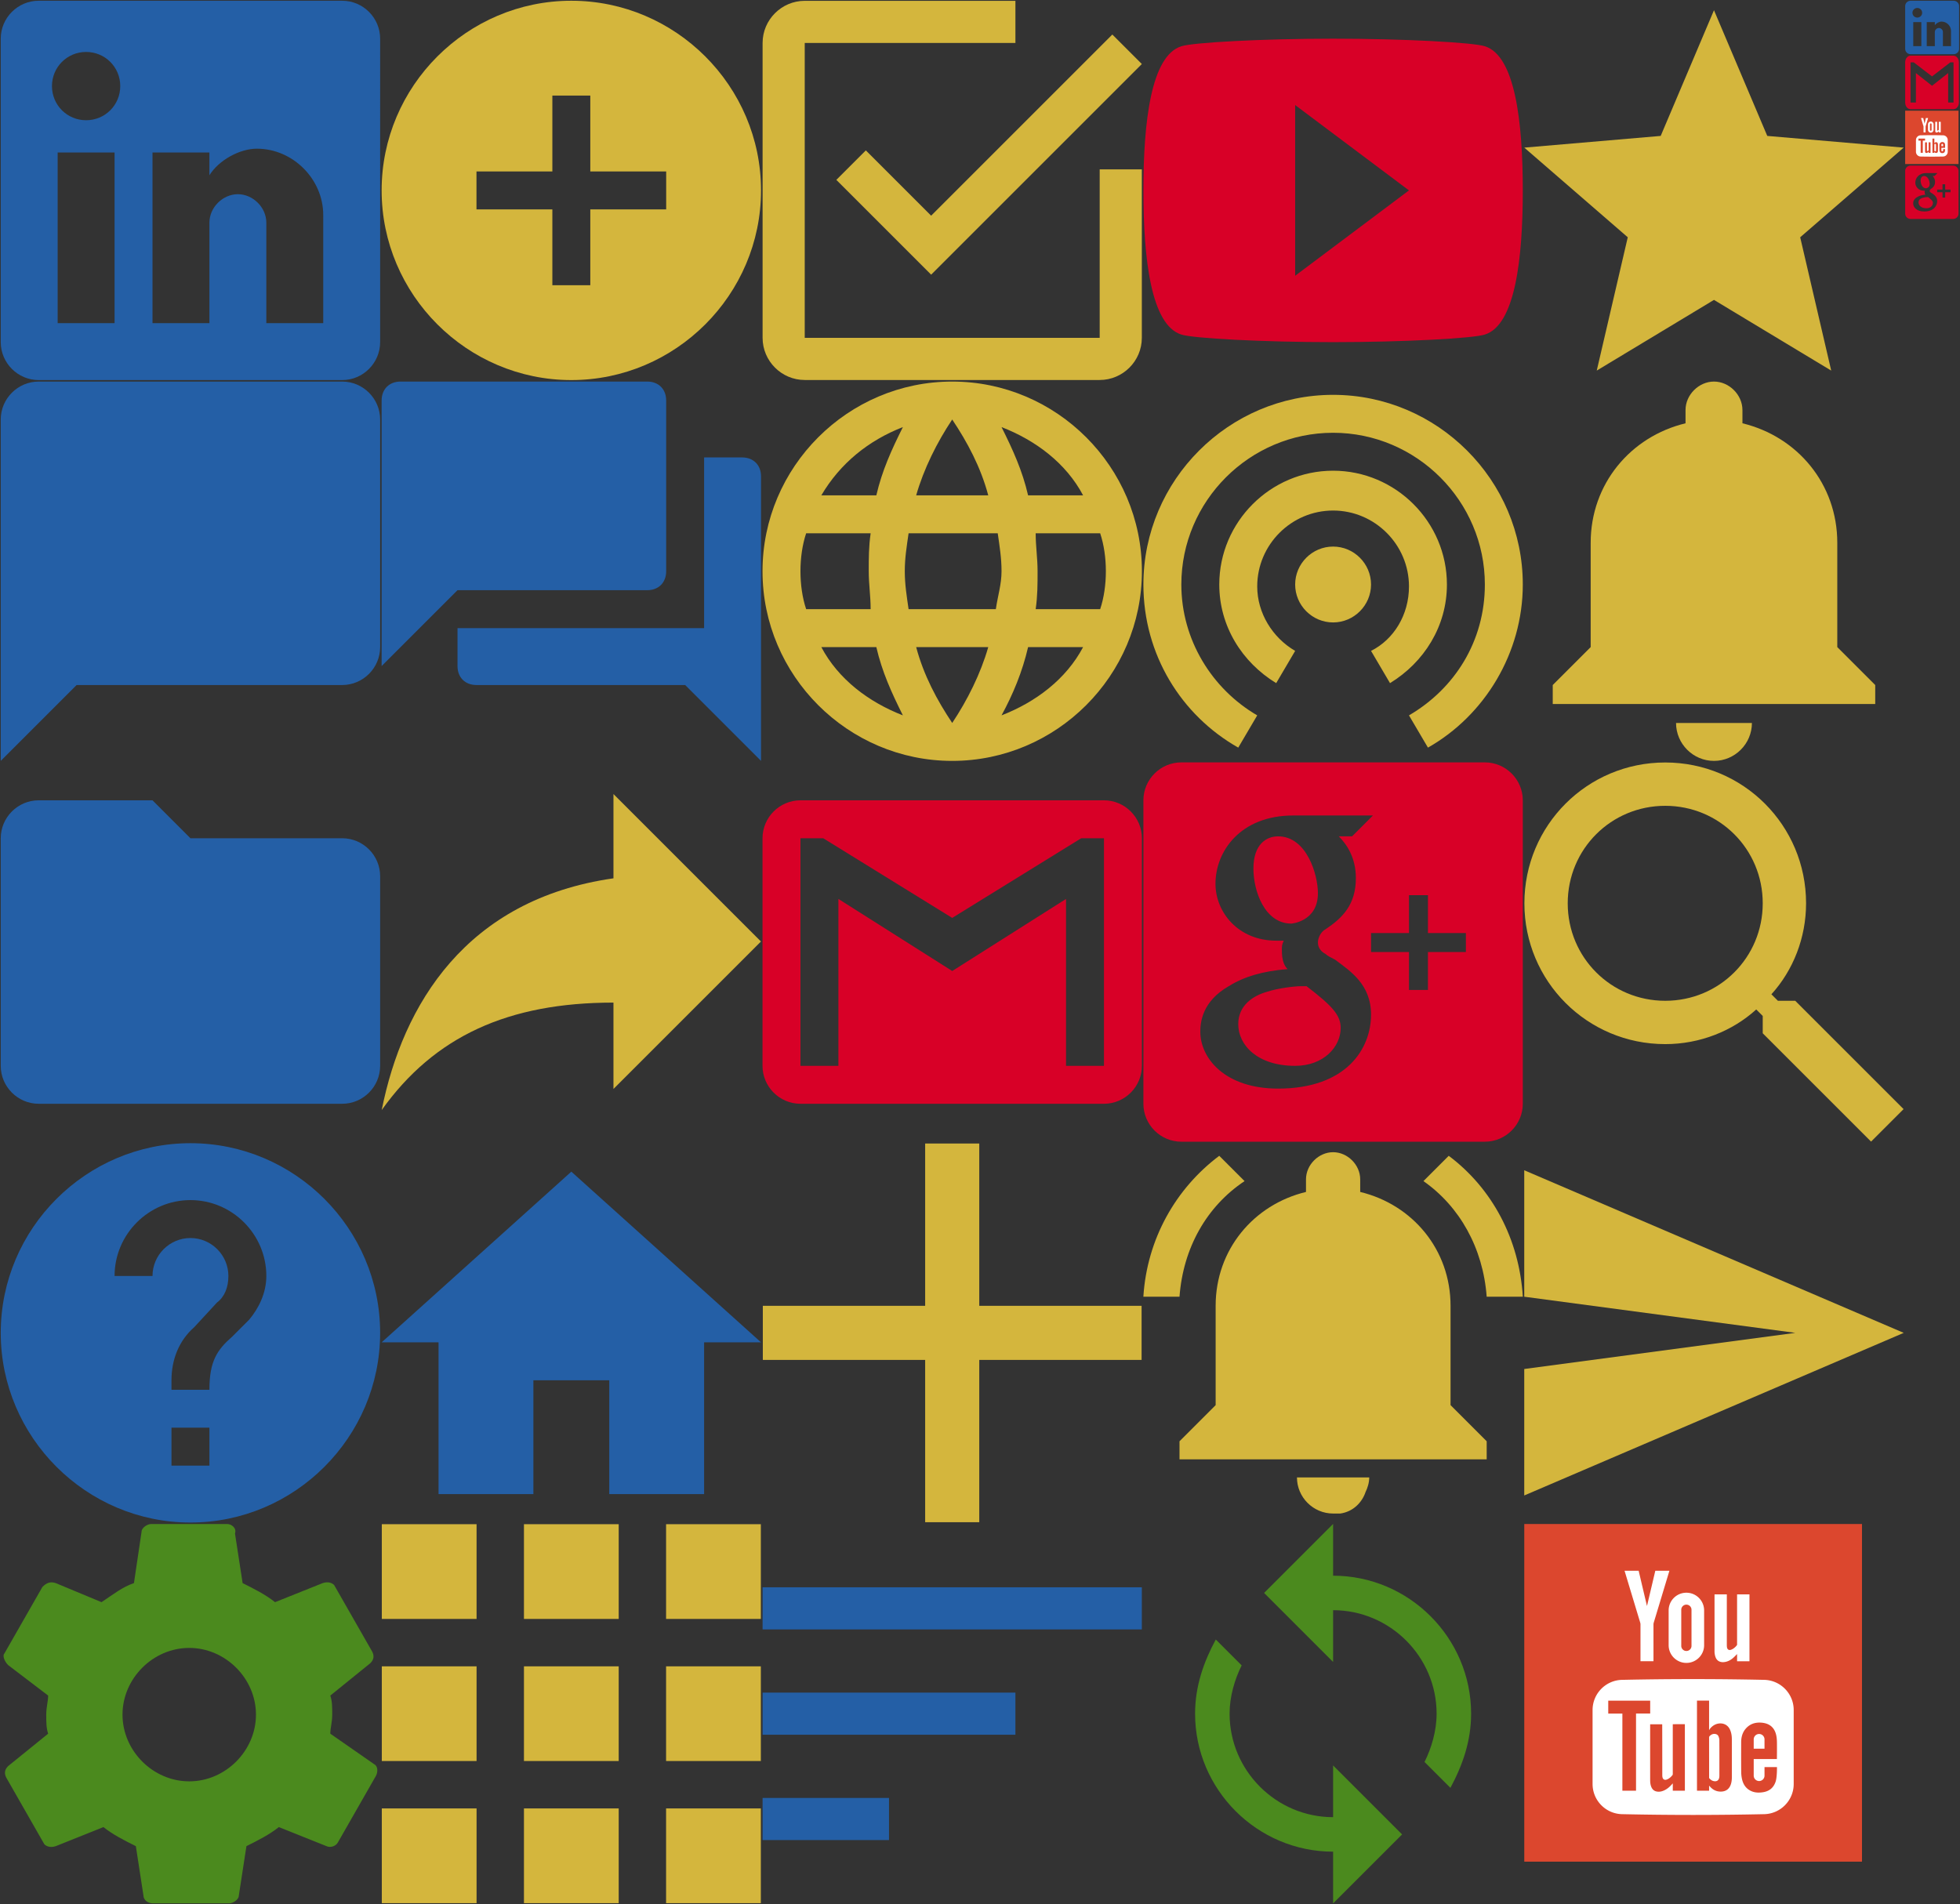 <?xml version="1.0" encoding="iso-8859-1"?><!DOCTYPE svg PUBLIC "-//W3C//DTD SVG 1.1//EN" "http://www.w3.org/Graphics/SVG/1.1/DTD/svg11.dtd"><svg width="2645" height="2570" viewBox="0 0 2645 2570" xmlns="http://www.w3.org/2000/svg" xmlns:xlink="http://www.w3.org/1999/xlink"><rect x="0" y="0" width="2645" height="2570" fill="#333333" stroke="none"/><svg width="514" height="514" viewBox="-1 -1 512 512" id="add-button-inside-black-circle" x="514" xmlns="http://www.w3.org/2000/svg"><path d="M255 0C114.75 0 0 114.75 0 255s114.75 255 255 255 255-114.75 255-255S395.25 0 255 0zm127.5 280.5h-102v102h-51v-102h-102v-51h102v-102h51v102h102v51z" fill="#d4b63d"/></svg><svg width="514" height="514" viewBox="-1 -1 359 359" id="add-plus-button" x="1028" y="1542" xmlns="http://www.w3.org/2000/svg"><path d="M357 204H204v153h-51V204H0v-51h153V0h51v153h153v51z" fill="#d4b63d"/></svg><svg width="514" height="514" viewBox="-1 -1 512 512" id="black-bubble-speech" y="514" xmlns="http://www.w3.org/2000/svg"><path d="M459 0H51C22.95 0 0 22.95 0 51v459l102-102h357c28.05 0 51-22.95 51-51V51c0-28.05-22.95-51-51-51z" fill="#245fa6"/></svg><svg width="514" height="514" viewBox="-1 -1 512 512" id="chat-bubbles" x="514" y="514" xmlns="http://www.w3.org/2000/svg"><path d="M484.5 102h-51v229.5H102v51c0 15.3 10.2 25.5 25.5 25.5H408l102 102V127.5c0-15.3-10.2-25.5-25.5-25.5zm-102 153V25.5C382.5 10.2 372.3 0 357 0H25.5C10.2 0 0 10.2 0 25.5v357l102-102h255c15.3 0 25.5-10.2 25.5-25.5z" fill="#245fa6"/></svg><svg width="514" height="514" viewBox="-1 -1 461 461" id="check-box" x="1028" xmlns="http://www.w3.org/2000/svg"><path d="M124.95 181.05l-35.7 35.7L204 331.5l255-255-35.7-35.7L204 260.1l-79.05-79.05zM408 408H51V51h255V0H51C22.95 0 0 22.95 0 51v357c0 28.05 22.95 51 51 51h357c28.05 0 51-22.95 51-51V204h-51v204z" fill="#d4b63d"/></svg><svg width="514" height="514" viewBox="-1 -1 512 512" id="earth-grid-select-language-button" x="1028" y="514" xmlns="http://www.w3.org/2000/svg"><path d="M255 0C114.75 0 0 114.75 0 255s114.75 255 255 255 255-114.75 255-255S395.25 0 255 0zm175.95 153H357c-7.65-33.15-20.4-61.2-35.7-91.8 45.9 17.85 86.7 48.45 109.65 91.8zM255 51c20.4 30.6 38.25 63.75 48.45 102h-96.9c10.2-35.7 28.05-71.4 48.45-102zM58.65 306c-5.1-15.3-7.65-33.15-7.65-51s2.55-35.7 7.65-51h86.7c-2.55 17.85-2.55 33.15-2.55 51s2.55 33.15 2.55 51h-86.7zm20.4 51H153c7.65 33.15 20.4 61.2 35.7 91.8-45.9-17.85-86.7-48.45-109.65-91.8zM153 153H79.05c25.5-43.35 63.75-73.95 109.65-91.8-15.3 30.6-28.05 58.65-35.7 91.8zm102 306c-20.4-30.6-38.25-63.75-48.45-102h96.9c-10.2 35.7-28.05 71.4-48.45 102zm58.65-153h-117.3c-2.55-17.85-5.1-33.15-5.1-51s2.55-33.15 5.1-51H316.2c2.55 17.85 5.1 33.15 5.1 51s-5.1 33.15-7.65 51zm7.65 142.8c15.3-28.05 28.05-58.649 35.7-91.8h73.95C408 400.35 367.2 430.95 321.3 448.8zM367.2 306c2.55-17.85 2.55-33.15 2.55-51s-2.55-33.15-2.55-51h86.7c5.1 15.3 7.649 33.15 7.649 51s-2.55 35.7-7.649 51h-86.7z" fill="#d4b63d"/></svg><svg width="514" height="514" viewBox="-1 -1 512 512" id="folder-symbol" y="1028" xmlns="http://www.w3.org/2000/svg"><path d="M204 51H51C22.95 51 0 73.95 0 102v306c0 28.05 22.95 51 51 51h408c28.05 0 51-22.95 51-51V153c0-28.05-22.95-51-51-51H255l-51-51z" fill="#245fa6"/></svg><svg width="514" height="514" viewBox="-1 -1 461 461" id="forward-arrow" x="514" y="1028" xmlns="http://www.w3.org/2000/svg"><path d="M459 216.75L280.5 38.25v102c-178.5 25.5-255 153-280.5 280.5C63.75 331.5 153 290.7 280.5 290.7v104.55L459 216.75z" fill="#d4b63d"/></svg><svg width="514" height="514" viewBox="-1 -1 512 512" id="gmail-logo" x="1028" y="1028" xmlns="http://www.w3.org/2000/svg"><path d="M459 51H51C22.95 51 0 73.95 0 102v306c0 28.05 22.95 51 51 51h408c28.05 0 51-22.95 51-51V102c0-28.05-22.95-51-51-51zm0 357h-51V183.6l-153 96.9-153-96.9V408H51V102h30.6L255 209.1 428.4 102H459v306z" fill="#D80027"/></svg><svg width="74.51" height="74.26" viewBox="-1 -1 74.23 73.98" id="gmail-logo-min" x="2570" y="74.14" xmlns="http://www.w3.org/2000/svg"><path d="M65.006 0H7.223C3.25 0 0 4.049 0 8.997v53.984c0 4.948 3.25 8.997 7.223 8.997h57.783c3.973 0 7.223-4.049 7.223-8.997V8.997C72.23 4.05 68.98 0 65.006 0zm0 62.98h-7.223V23.394L36.115 40.488l-21.67-17.095V62.98H7.224V8.997h4.334l24.558 18.894L60.672 8.997h4.334z" fill="#d80027"/></svg><svg width="74" height="74" viewBox="-1 -1 73.72 73.72" id="google-plus-logo-min" x="2570" y="222.52" xmlns="http://www.w3.org/2000/svg"><path d="M32.99 24.743c0-3.586-2.15-10.758-7.53-10.758-2.151 0-4.662 1.435-4.662 6.096 0 4.303 2.152 10.4 7.172 10.4 0 0 5.02-.36 5.02-5.738zm-2.15 17.571h-1.077c-1.075 0-4.303.359-6.454 1.076-2.51.717-5.38 2.51-5.38 6.096 0 3.944 3.587 7.889 10.759 7.889 5.378 0 8.606-3.586 8.606-7.172 0-2.51-1.793-4.303-6.455-7.889zM64.546 0H7.172C3.227 0 0 3.227 0 7.172v57.375c0 3.944 3.227 7.172 7.172 7.172h57.375c3.944 0 7.172-3.228 7.172-7.172V7.172C71.719 3.227 68.49 0 64.547 0zM25.46 61.678c-10.04 0-14.702-5.737-14.702-10.758 0-1.793.358-5.737 5.379-8.606 2.868-1.793 6.454-2.869 11.116-3.227-.717-.717-1.076-1.793-1.076-3.586 0-.717 0-1.076.359-1.793h-1.434c-7.172 0-11.475-5.379-11.475-10.758 0-6.096 4.661-12.91 14.702-12.91h15.06l-1.075 1.077-2.51 2.51-.359.358h-2.51c1.434 1.435 3.227 3.945 3.227 7.89 0 5.02-2.51 7.53-5.737 9.681-.717.359-1.435 1.435-1.435 2.51 0 1.076.718 1.793 1.435 2.152.358.359 1.076.717 1.793 1.076 2.869 2.151 6.813 4.661 6.813 10.399 0 6.455-4.661 13.985-17.57 13.985zm35.5-25.819h-7.17v7.172h-3.587V35.86h-7.172v-3.586h7.172v-7.171h3.586v7.171h7.172z" fill="#d80027"/></svg><svg width="514" height="514" viewBox="-1 -1 512 512" id="google-plus-logo-on-black-background" x="1542" y="1028" xmlns="http://www.w3.org/2000/svg"><path d="M234.6 175.95c0-25.5-15.3-76.5-53.55-76.5-15.3 0-33.15 10.2-33.15 43.35 0 30.6 15.3 73.95 51 73.95 0 0 35.7-2.55 35.7-40.8zM219.3 300.9h-7.65c-7.65 0-30.6 2.55-45.9 7.649C147.9 313.65 127.5 326.4 127.5 351.9c0 28.05 25.5 56.1 76.5 56.1 38.25 0 61.2-25.5 61.2-51 0-17.85-12.75-30.6-45.9-56.1zM459 0H51C22.95 0 0 22.95 0 51v408c0 28.05 22.95 51 51 51h408c28.05 0 51-22.95 51-51V51c0-28.05-22.95-51-51-51zM181.05 438.6c-71.4 0-104.55-40.8-104.55-76.5 0-12.75 2.55-40.8 38.25-61.199 20.4-12.75 45.9-20.4 79.05-22.95-5.1-5.101-7.65-12.75-7.65-25.5 0-5.1 0-7.65 2.55-12.75h-10.2c-51 0-81.6-38.25-81.6-76.5 0-43.35 33.15-91.8 104.55-91.8h107.1l-7.649 7.65L283.05 96.9l-2.55 2.55h-17.85c10.199 10.2 22.949 28.05 22.949 56.1 0 35.7-17.85 53.55-40.8 68.85-5.1 2.55-10.2 10.2-10.2 17.85s5.1 12.75 10.2 15.3c2.55 2.55 7.65 5.101 12.75 7.65 20.4 15.3 48.45 33.149 48.45 73.95.001 45.9-33.149 99.45-124.949 99.45zM433.5 255h-51v51H357v-51h-51v-25.5h51v-51h25.5v51h51V255z" fill="#D80027"/></svg><svg width="514" height="514" viewBox="-1 -1 512 512" id="help-round-button" y="1542" xmlns="http://www.w3.org/2000/svg"><path d="M255 0C114.75 0 0 114.75 0 255s114.75 255 255 255 255-114.75 255-255S395.25 0 255 0zm25.5 433.5h-51v-51h51v51zm53.55-196.35L311.1 260.1c-20.399 17.851-30.6 33.15-30.6 71.4h-51v-12.75c0-28.05 10.2-53.55 30.6-71.4l30.6-33.15c10.2-7.65 15.3-20.4 15.3-35.7 0-28.05-22.95-51-51-51s-51 22.95-51 51h-51c0-56.1 45.9-102 102-102s102 45.9 102 102c0 22.95-10.2 43.35-22.95 58.65z" fill="#245fa6"/></svg><svg width="514" height="514" viewBox="-1 -1 512 512" id="home-button" x="514" y="1542" xmlns="http://www.w3.org/2000/svg"><path fill="#245fa6" d="M204 471.75v-153h102v153h127.5v-204H510L255 38.25 0 267.75h76.5v204z"/></svg><svg width="514" height="514" viewBox="-1 -1 512 512" id="linkedin-logo" xmlns="http://www.w3.org/2000/svg"><path d="M459 0H51C22.95 0 0 22.95 0 51v408c0 28.05 22.95 51 51 51h408c28.05 0 51-22.95 51-51V51c0-28.05-22.95-51-51-51zM153 433.5H76.5V204H153v229.5zm-38.25-272.85c-25.5 0-45.9-20.4-45.9-45.9s20.4-45.9 45.9-45.9 45.9 20.4 45.9 45.9-20.4 45.9-45.9 45.9zM433.5 433.5H357V298.35c0-20.399-17.85-38.25-38.25-38.25s-38.25 17.851-38.25 38.25V433.5H204V204h76.5v30.6c12.75-20.4 40.8-35.7 63.75-35.7 48.45 0 89.25 40.8 89.25 89.25V433.5z" fill="#245fa6"/></svg><svg width="74.78" height="74.14" viewBox="-1 -1 74.49 73.86" id="linkedin-logo-min" x="2570" xmlns="http://www.w3.org/2000/svg"><path d="M65.243 0H7.249C3.262 0 0 3.234 0 7.186v57.488c0 3.952 3.262 7.186 7.25 7.186h57.993c3.987 0 7.249-3.234 7.249-7.186V7.186C72.492 3.234 69.23 0 65.242 0zM21.748 61.08H10.874V28.745h10.874zM16.31 22.637c-3.625 0-6.525-2.875-6.525-6.468s2.9-6.467 6.525-6.467c3.624 0 6.524 2.874 6.524 6.467 0 3.593-2.9 6.468-6.524 6.468zM61.618 61.08H50.744V42.038c0-2.874-2.537-5.39-5.436-5.39-2.9 0-5.437 2.516-5.437 5.39v19.043H28.997V28.744H39.87v4.311c1.812-2.874 5.799-5.03 9.061-5.03 6.887 0 12.686 5.75 12.686 12.576z" fill="#245fa6"/></svg><svg width="514" height="514" viewBox="-1 -1 512 512" id="mark-as-favorite-star" x="2056" xmlns="http://www.w3.org/2000/svg"><path fill="#d4b63d" d="M255 402.212l157.59 95.038-41.693-179.239L510 197.472l-183.37-15.734L255 12.75l-71.629 168.988L0 197.472l139.103 120.539L97.41 497.25z"/></svg><svg width="514" height="514" viewBox="-1 -1 512 512" id="notifications-button" x="2056" y="514" xmlns="http://www.w3.org/2000/svg"><path d="M255 510c28.05 0 51-22.95 51-51H204c0 28.05 22.95 51 51 51zm165.75-153V216.75c0-79.05-53.55-142.8-127.5-160.65V38.25C293.25 17.85 275.4 0 255 0s-38.25 17.85-38.25 38.25V56.1c-73.95 17.85-127.5 81.6-127.5 160.65V357l-51 51v25.5h433.5V408l-51-51z" fill="#d4b63d"/></svg><svg width="514" height="514" viewBox="-1 -1 448.25 448.25" id="searching-magnifying-glass" x="2056" y="1028" xmlns="http://www.w3.org/2000/svg"><path d="M318.75 280.5h-20.4l-7.649-7.65c25.5-28.05 40.8-66.3 40.8-107.1C331.5 73.95 257.55 0 165.75 0S0 73.95 0 165.75 73.95 331.5 165.75 331.5c40.8 0 79.05-15.3 107.1-40.8l7.65 7.649v20.4L408 446.25 446.25 408l-127.5-127.5zm-153 0C102 280.5 51 229.5 51 165.75S102 51 165.75 51 280.5 102 280.5 165.75s-51 114.75-114.75 114.75z" fill="#d4b63d"/></svg><svg width="514" height="514" viewBox="-1 -1 537.5 537.5" id="send-button" x="2056" y="1542" xmlns="http://www.w3.org/2000/svg"><path fill="#d4b63d" d="M0 497.25l535.5-229.5L0 38.25v178.5l382.5 51-382.5 51z"/></svg><svg width="514" height="514" viewBox="-1 -1 509.45 509.45" id="settings-cogwheel-button" y="2056" xmlns="http://www.w3.org/2000/svg"><path d="M440.813 280.5c0-7.65 2.55-15.3 2.55-25.5s0-17.85-2.55-25.5l53.55-43.35c5.1-5.1 5.1-10.2 2.55-15.3l-51-89.25c-2.55-2.55-7.649-5.1-15.3-2.55l-63.75 25.5c-12.75-10.2-28.05-17.85-43.35-25.5l-10.2-66.3C315.863 5.1 308.212 0 303.113 0h-102c-5.101 0-12.75 5.1-12.75 10.2l-10.2 68.85c-15.3 5.1-28.05 15.3-43.35 25.5l-61.2-25.5c-7.65-2.55-12.75 0-17.851 5.1l-51 89.25c-2.55 2.55 0 10.2 5.1 15.3l53.55 40.8c0 7.65-2.55 15.3-2.55 25.5s0 17.85 2.55 25.5l-53.55 43.35c-5.1 5.101-5.1 10.2-2.55 15.301l51 89.25c2.55 2.55 7.649 5.1 15.3 2.55l63.75-25.5c12.75 10.2 28.05 17.85 43.35 25.5l10.2 66.3c0 5.1 5.1 10.2 12.75 10.2h102c5.101 0 12.75-5.101 12.75-10.2l10.2-66.3c15.3-7.65 30.6-15.3 43.35-25.5l63.75 25.5c5.101 2.55 12.75 0 15.301-5.101l51-89.25c2.55-5.1 2.55-12.75-2.551-15.3l-58.649-40.8zm-188.7 63.75c-48.45 0-89.25-40.8-89.25-89.25s40.8-89.25 89.25-89.25 89.25 40.8 89.25 89.25-40.8 89.25-89.25 89.25z" fill="#4b8a1e"/></svg><svg width="514" height="514" viewBox="-1 -1 410 410" id="show-apps-button" x="514" y="2056" xmlns="http://www.w3.org/2000/svg"><path d="M0 102h102V0H0v102zm153 306h102V306H153v102zM0 408h102V306H0v102zm0-153h102V153H0v102zm153 0h102V153H153v102zM306 0v102h102V0H306zM153 102h102V0H153v102zm153 153h102V153H306v102zm0 153h102V306H306v102z" fill="#d4b63d"/></svg><svg width="514" height="514" viewBox="-1 -1 461 461" id="sort-button-with-three-lines" x="1028" y="2056" xmlns="http://www.w3.org/2000/svg"><path d="M0 382.5h153v-51H0v51zm0-306v51h459v-51H0zM0 255h306v-51H0v51z" fill="#245fa6"/></svg><svg width="514" height="514" viewBox="-1 -1 563 563" id="synchronization-arrows" x="1542" y="2056" xmlns="http://www.w3.org/2000/svg"><path d="M280.5 76.5V0l-102 102 102 102v-76.5c84.15 0 153 68.85 153 153 0 25.5-7.65 51-17.85 71.4l38.25 38.25c17.85-33.15 30.6-68.85 30.6-109.65 0-112.2-91.8-204-204-204zm0 357c-84.15 0-153-68.85-153-153 0-25.5 7.65-51 17.85-71.4l-38.25-38.25C89.25 204 76.5 239.7 76.5 280.5c0 112.2 91.8 204 204 204V561l102-102-102-102v76.5z" fill="#4b8a1e"/></svg><svg width="514" height="514" viewBox="-1 -1 537.5 537.5" id="turn-notifications-on-button" x="1542" y="1542" xmlns="http://www.w3.org/2000/svg"><path d="M142.8 53.55l-35.7-35.7C45.9 63.75 5.1 135.15 0 216.75h51c5.1-68.85 38.25-127.5 91.8-163.2zm341.7 163.2h51c-5.1-81.6-43.35-153-104.55-198.9l-35.7 35.7c51 35.7 84.15 94.35 89.25 163.2zm-51 12.75c0-79.05-53.55-142.8-127.5-160.65V51c0-20.4-17.85-38.25-38.25-38.25S229.5 30.6 229.5 51v17.85C155.55 86.7 102 150.45 102 229.5v140.25l-51 51v25.5h433.5v-25.5l-51-51V229.5zM267.75 522.75h10.2c17.85-2.55 30.6-15.3 35.7-30.6 2.55-5.101 5.1-12.75 5.1-20.4h-102c0 28.05 22.95 51 51 51z" fill="#d4b63d"/></svg><svg width="514" height="514" viewBox="-1 -1 512 512" id="wifi-signal-waves" x="1542" y="514" xmlns="http://www.w3.org/2000/svg"><path d="M255 221.85c-28.05 0-51 22.95-51 51s22.95 51 51 51 51-22.95 51-51-22.95-51-51-51zm153 51c0-84.15-68.85-153-153-153s-153 68.85-153 153c0 56.1 30.6 104.55 76.5 132.6L204 362.1c-30.6-17.85-51-51-51-86.7 0-56.1 45.9-102 102-102s102 45.9 102 102c0 38.25-20.4 71.4-51 86.7l25.5 43.35c45.9-28.05 76.5-76.5 76.5-132.6zm-153-255c-140.25 0-255 114.75-255 255 0 94.35 51 175.95 127.5 219.3L153 448.8c-61.2-35.7-102-102-102-175.95 0-112.2 91.8-204 204-204s204 91.8 204 204c0 76.5-40.8 140.25-102 175.95l25.5 43.35C459 448.8 510 364.65 510 272.85c0-140.25-114.75-255-255-255z" fill="#d4b63d"/></svg><svg width="514" height="514" viewBox="-1 -1 512 512" id="youtube-button" x="1542" xmlns="http://www.w3.org/2000/svg"><path d="M459 61.2C443.7 56.1 349.35 51 255 51S66.3 56.1 51 61.2C10.2 73.95 0 163.2 0 255s10.2 181.05 51 193.8c15.3 5.1 109.65 10.2 204 10.2s188.7-5.1 204-10.2c40.8-12.75 51-102 51-193.8S499.8 73.95 459 61.2zM204 369.75v-229.5L357 255 204 369.75z" fill="#D80027"/></svg><svg viewBox="-1 -1 457.73 457.73" width="457.73" height="457.73" id="youtube-logo" x="2056" y="2056" xmlns="http://www.w3.org/2000/svg"><path fill="#dc472e" d="M0 0h455.731v455.731H0z"/><g fill="#fff"><path d="M263.259 291.734c-.01-1.7-.51-3.47-1.14-5.06-.84-2.09-2.64-3.13-4.9-3.35-2.65-.26-4.77.81-6.69 2.51-.77.67-1.12 1.67-1.12 1.67l.04 53.97v1.33s.46.62.53.7c1.56 1.69 3.38 3.03 5.71 3.51 3.84.79 6.55-.81 7.3-4.37.19-.89.3-1.81.3-2.72.02-16.07.05-32.13-.03-48.19zm0 0c-.01-1.7-.51-3.47-1.14-5.06-.84-2.09-2.64-3.13-4.9-3.35-2.65-.26-4.77.81-6.69 2.51-.77.67-1.12 1.67-1.12 1.67l.04 53.97v1.33s.46.62.53.7c1.56 1.69 3.38 3.03 5.71 3.51 3.84.79 6.55-.81 7.3-4.37.19-.89.3-1.81.3-2.72.02-16.07.05-32.13-.03-48.19zm60.43-81.39a4468.85 4468.85 0 0 0-191.65 0c-22.16.47-39.88 18.59-39.88 40.76v99.76c0 22.18 17.72 40.3 39.88 40.77a4468.85 4468.85 0 0 0 191.65 0c22.17-.47 39.89-18.59 39.89-40.77v-99.76c0-22.169-17.72-40.29-39.89-40.76zm-172.89 149.611h-18.42v-104.13h-19.07v-17.42h56.6v17.38h-19.11v104.17zm65.92-43.221v43.23h-16.31v-9.88c-.59.63-.92.97-1.23 1.32-3.51 3.96-7.49 7.26-12.57 9.01-2.48.85-5.03 1.14-7.64.69-3.56-.59-5.95-2.64-7.39-5.88-1.34-2.99-1.68-6.19-1.69-9.41-.04-11.9-.02-74.88-.02-75.49h16.27c.03.55.09 45.76.1 67.81 0 1.2.01 2.43.25 3.6.6 2.96 2.87 4.23 5.72 3.19 3.28-1.2 5.78-3.46 7.88-6.17.31-.39.31-1.09.31-1.65v-66.88l16.32-.04v46.55zm62.05 34.59c-2.18 6.56-6.98 9.9-13.88 9.83-5.61-.05-10.16-2.28-13.91-6.35-.42-.45-1.58-1.68-1.58-1.68v6.82h-16.34v-121.55h16.34v40.01s.92-1.84 1.76-2.79c2.53-2.83 5.61-5.02 9.41-5.98 6.27-1.57 13.5.37 16.94 7.7 2.03 4.33 2.6 8.95 2.6 13.65.03 16.99.03 33.98.01 50.97-.01 3.18-.34 6.321-1.35 9.37zm60.35-3.419c-2.83 8.29-8.68 12.89-17.26 14.15-5.32.78-10.59.67-15.58-1.59-6.83-3.08-10.7-8.65-12.36-15.74-.77-3.3-1.15-6.76-1.19-10.15-.13-13.31-.07-26.63-.04-39.94.01-6.96 1.67-13.38 6.44-18.71 5.44-6.09 12.4-8.36 20.35-7.85 2.39.15 4.83.54 7.1 1.29 7.73 2.54 11.86 8.33 13.48 16.01.62 2.96.85 6.03.9 9.06.13 7.1-.05 22.75-.05 22.75h-31.29v22.43c0 4.03 3.26 7.29 7.29 7.29 4.02 0 7.28-3.26 7.28-7.29v-11.53h16.81c0-.001.25 13.61-1.88 19.82zm-14.93-57.22c0-4.02-3.26-7.29-7.28-7.29-4.03 0-7.29 3.27-7.29 7.29v12.59h14.57v-12.59zm-62.07-4.01c-.84-2.09-2.64-3.13-4.9-3.35-2.65-.26-4.77.81-6.69 2.51-.77.67-1.12 1.67-1.12 1.67l.04 53.97v1.33s.46.62.53.7c1.56 1.69 3.38 3.03 5.71 3.51 3.84.79 6.55-.81 7.3-4.37.19-.89.3-1.81.3-2.72.02-16.07.05-32.13-.03-48.19-.01-1.701-.51-3.471-1.14-5.06zM303.887 94.99l-.005 90.244H287.16l.02-9.695c-1.849 1.821-3.427 3.522-5.161 5.05-3.074 2.708-6.556 4.727-10.629 5.524-6.253 1.223-11.579-.754-13.573-7.23-.664-2.157-1.065-4.482-1.082-6.734V94.99h16.596v68.821c0 .912.073 1.834.233 2.728.504 2.836 2.6 4.171 5.331 3.224 3.329-1.152 5.869-3.457 8.024-6.173.306-.388.251-1.112.251-1.681V94.99h16.717zM165.578 110.672c-3.63-15.301-11.235-47.602-11.235-47.602h-19.029s14.62 48.487 21.158 70.111c.235.782.343 1.631.343 2.45l-.007 49.584h17.547l-.007-49.584c0-.819.108-1.668.343-2.45 6.538-21.624 21.158-70.111 21.158-70.111H176.82s-7.606 32.301-11.235 47.602h-.007zM218.752 92.731c-13.224 0-23.944 10.72-23.944 23.944v46.859c0 13.224 10.72 23.944 23.944 23.944 13.224 0 23.944-10.72 23.944-23.944v-46.859c.001-13.224-10.72-23.944-23.944-23.944zm6.91 71.749c0 3.81-3.1 6.909-6.909 6.909s-6.909-3.099-6.909-6.909v-48.752c0-3.81 3.1-6.909 6.909-6.909s6.909 3.1 6.909 6.909v48.752z"/></g></svg><svg viewBox="-1 -1 74.12 74.12" width="74.12" height="74.12" id="youtube-logo-min" x="2570" y="148.4" xmlns="http://www.w3.org/2000/svg"><g transform="scale(.158)"><path fill="#dc472e" d="M0 0h455.731v455.731H0z"/><g fill="#fff"><path d="M263.259 291.734c-.01-1.7-.51-3.47-1.14-5.06-.84-2.09-2.64-3.13-4.9-3.35-2.65-.26-4.77.81-6.69 2.51-.77.67-1.12 1.67-1.12 1.67l.04 53.97v1.33s.46.62.53.7c1.56 1.69 3.38 3.03 5.71 3.51 3.84.79 6.55-.81 7.3-4.37.19-.89.3-1.81.3-2.72.02-16.07.05-32.13-.03-48.19zm0 0c-.01-1.7-.51-3.47-1.14-5.06-.84-2.09-2.64-3.13-4.9-3.35-2.65-.26-4.77.81-6.69 2.51-.77.67-1.12 1.67-1.12 1.67l.04 53.97v1.33s.46.62.53.7c1.56 1.69 3.38 3.03 5.71 3.51 3.84.79 6.55-.81 7.3-4.37.19-.89.3-1.81.3-2.72.02-16.07.05-32.13-.03-48.19zm60.43-81.39a4468.85 4468.85 0 0 0-191.65 0c-22.16.47-39.88 18.59-39.88 40.76v99.76c0 22.18 17.72 40.3 39.88 40.77a4468.85 4468.85 0 0 0 191.65 0c22.17-.47 39.89-18.59 39.89-40.77v-99.76c0-22.169-17.72-40.29-39.89-40.76zm-172.89 149.611h-18.42v-104.13h-19.07v-17.42h56.6v17.38h-19.11zm65.92-43.221v43.23h-16.31v-9.88c-.59.63-.92.97-1.23 1.32-3.51 3.96-7.49 7.26-12.57 9.01-2.48.85-5.03 1.14-7.64.69-3.56-.59-5.95-2.64-7.39-5.88-1.34-2.99-1.68-6.19-1.69-9.41-.04-11.9-.02-74.88-.02-75.49h16.27c.03.55.09 45.76.1 67.81 0 1.2.01 2.43.25 3.6.6 2.96 2.87 4.23 5.72 3.19 3.28-1.2 5.78-3.46 7.88-6.17.31-.39.31-1.09.31-1.65v-66.88l16.32-.04v46.55zm62.05 34.59c-2.18 6.56-6.98 9.9-13.88 9.83-5.61-.05-10.16-2.28-13.91-6.35-.42-.45-1.58-1.68-1.58-1.68v6.82h-16.34v-121.55h16.34v40.01s.92-1.84 1.76-2.79c2.53-2.83 5.61-5.02 9.41-5.98 6.27-1.57 13.5.37 16.94 7.7 2.03 4.33 2.6 8.95 2.6 13.65.03 16.99.03 33.98.01 50.97-.01 3.18-.34 6.321-1.35 9.37zm60.35-3.419c-2.83 8.29-8.68 12.89-17.26 14.15-5.32.78-10.59.67-15.58-1.59-6.83-3.08-10.7-8.65-12.36-15.74-.77-3.3-1.15-6.76-1.19-10.15-.13-13.31-.07-26.63-.04-39.94.01-6.96 1.67-13.38 6.44-18.71 5.44-6.09 12.4-8.36 20.35-7.85 2.39.15 4.83.54 7.1 1.29 7.73 2.54 11.86 8.33 13.48 16.01.62 2.96.85 6.03.9 9.06.13 7.1-.05 22.75-.05 22.75h-31.29v22.43c0 4.03 3.26 7.29 7.29 7.29 4.02 0 7.28-3.26 7.28-7.29v-11.53h16.81c0-.001.25 13.61-1.88 19.82zm-14.93-57.22c0-4.02-3.26-7.29-7.28-7.29-4.03 0-7.29 3.27-7.29 7.29v12.59h14.57zm-62.07-4.01c-.84-2.09-2.64-3.13-4.9-3.35-2.65-.26-4.77.81-6.69 2.51-.77.67-1.12 1.67-1.12 1.67l.04 53.97v1.33s.46.62.53.7c1.56 1.69 3.38 3.03 5.71 3.51 3.84.79 6.55-.81 7.3-4.37.19-.89.3-1.81.3-2.72.02-16.07.05-32.13-.03-48.19-.01-1.701-.51-3.471-1.14-5.06zM303.887 94.99l-.005 90.244H287.16l.02-9.695c-1.849 1.821-3.427 3.522-5.161 5.05-3.074 2.708-6.556 4.727-10.629 5.524-6.253 1.223-11.579-.754-13.573-7.23-.664-2.157-1.065-4.482-1.082-6.734V94.99h16.596v68.821c0 .912.073 1.834.233 2.728.504 2.836 2.6 4.171 5.331 3.224 3.329-1.152 5.869-3.457 8.024-6.173.306-.388.251-1.112.251-1.681V94.99zM165.578 110.672c-3.63-15.301-11.235-47.602-11.235-47.602h-19.029s14.62 48.487 21.158 70.111c.235.782.343 1.631.343 2.45l-.007 49.584h17.547l-.007-49.584c0-.819.108-1.668.343-2.45 6.538-21.624 21.158-70.111 21.158-70.111H176.82s-7.606 32.301-11.235 47.602zM218.752 92.731c-13.224 0-23.944 10.72-23.944 23.944v46.859c0 13.224 10.72 23.944 23.944 23.944 13.224 0 23.944-10.72 23.944-23.944v-46.859c.001-13.224-10.72-23.944-23.944-23.944zm6.91 71.749c0 3.81-3.1 6.909-6.909 6.909a6.917 6.917 0 0 1-6.909-6.909v-48.752c0-3.81 3.1-6.909 6.909-6.909 3.809 0 6.909 3.1 6.909 6.909z"/></g></g></svg></svg>